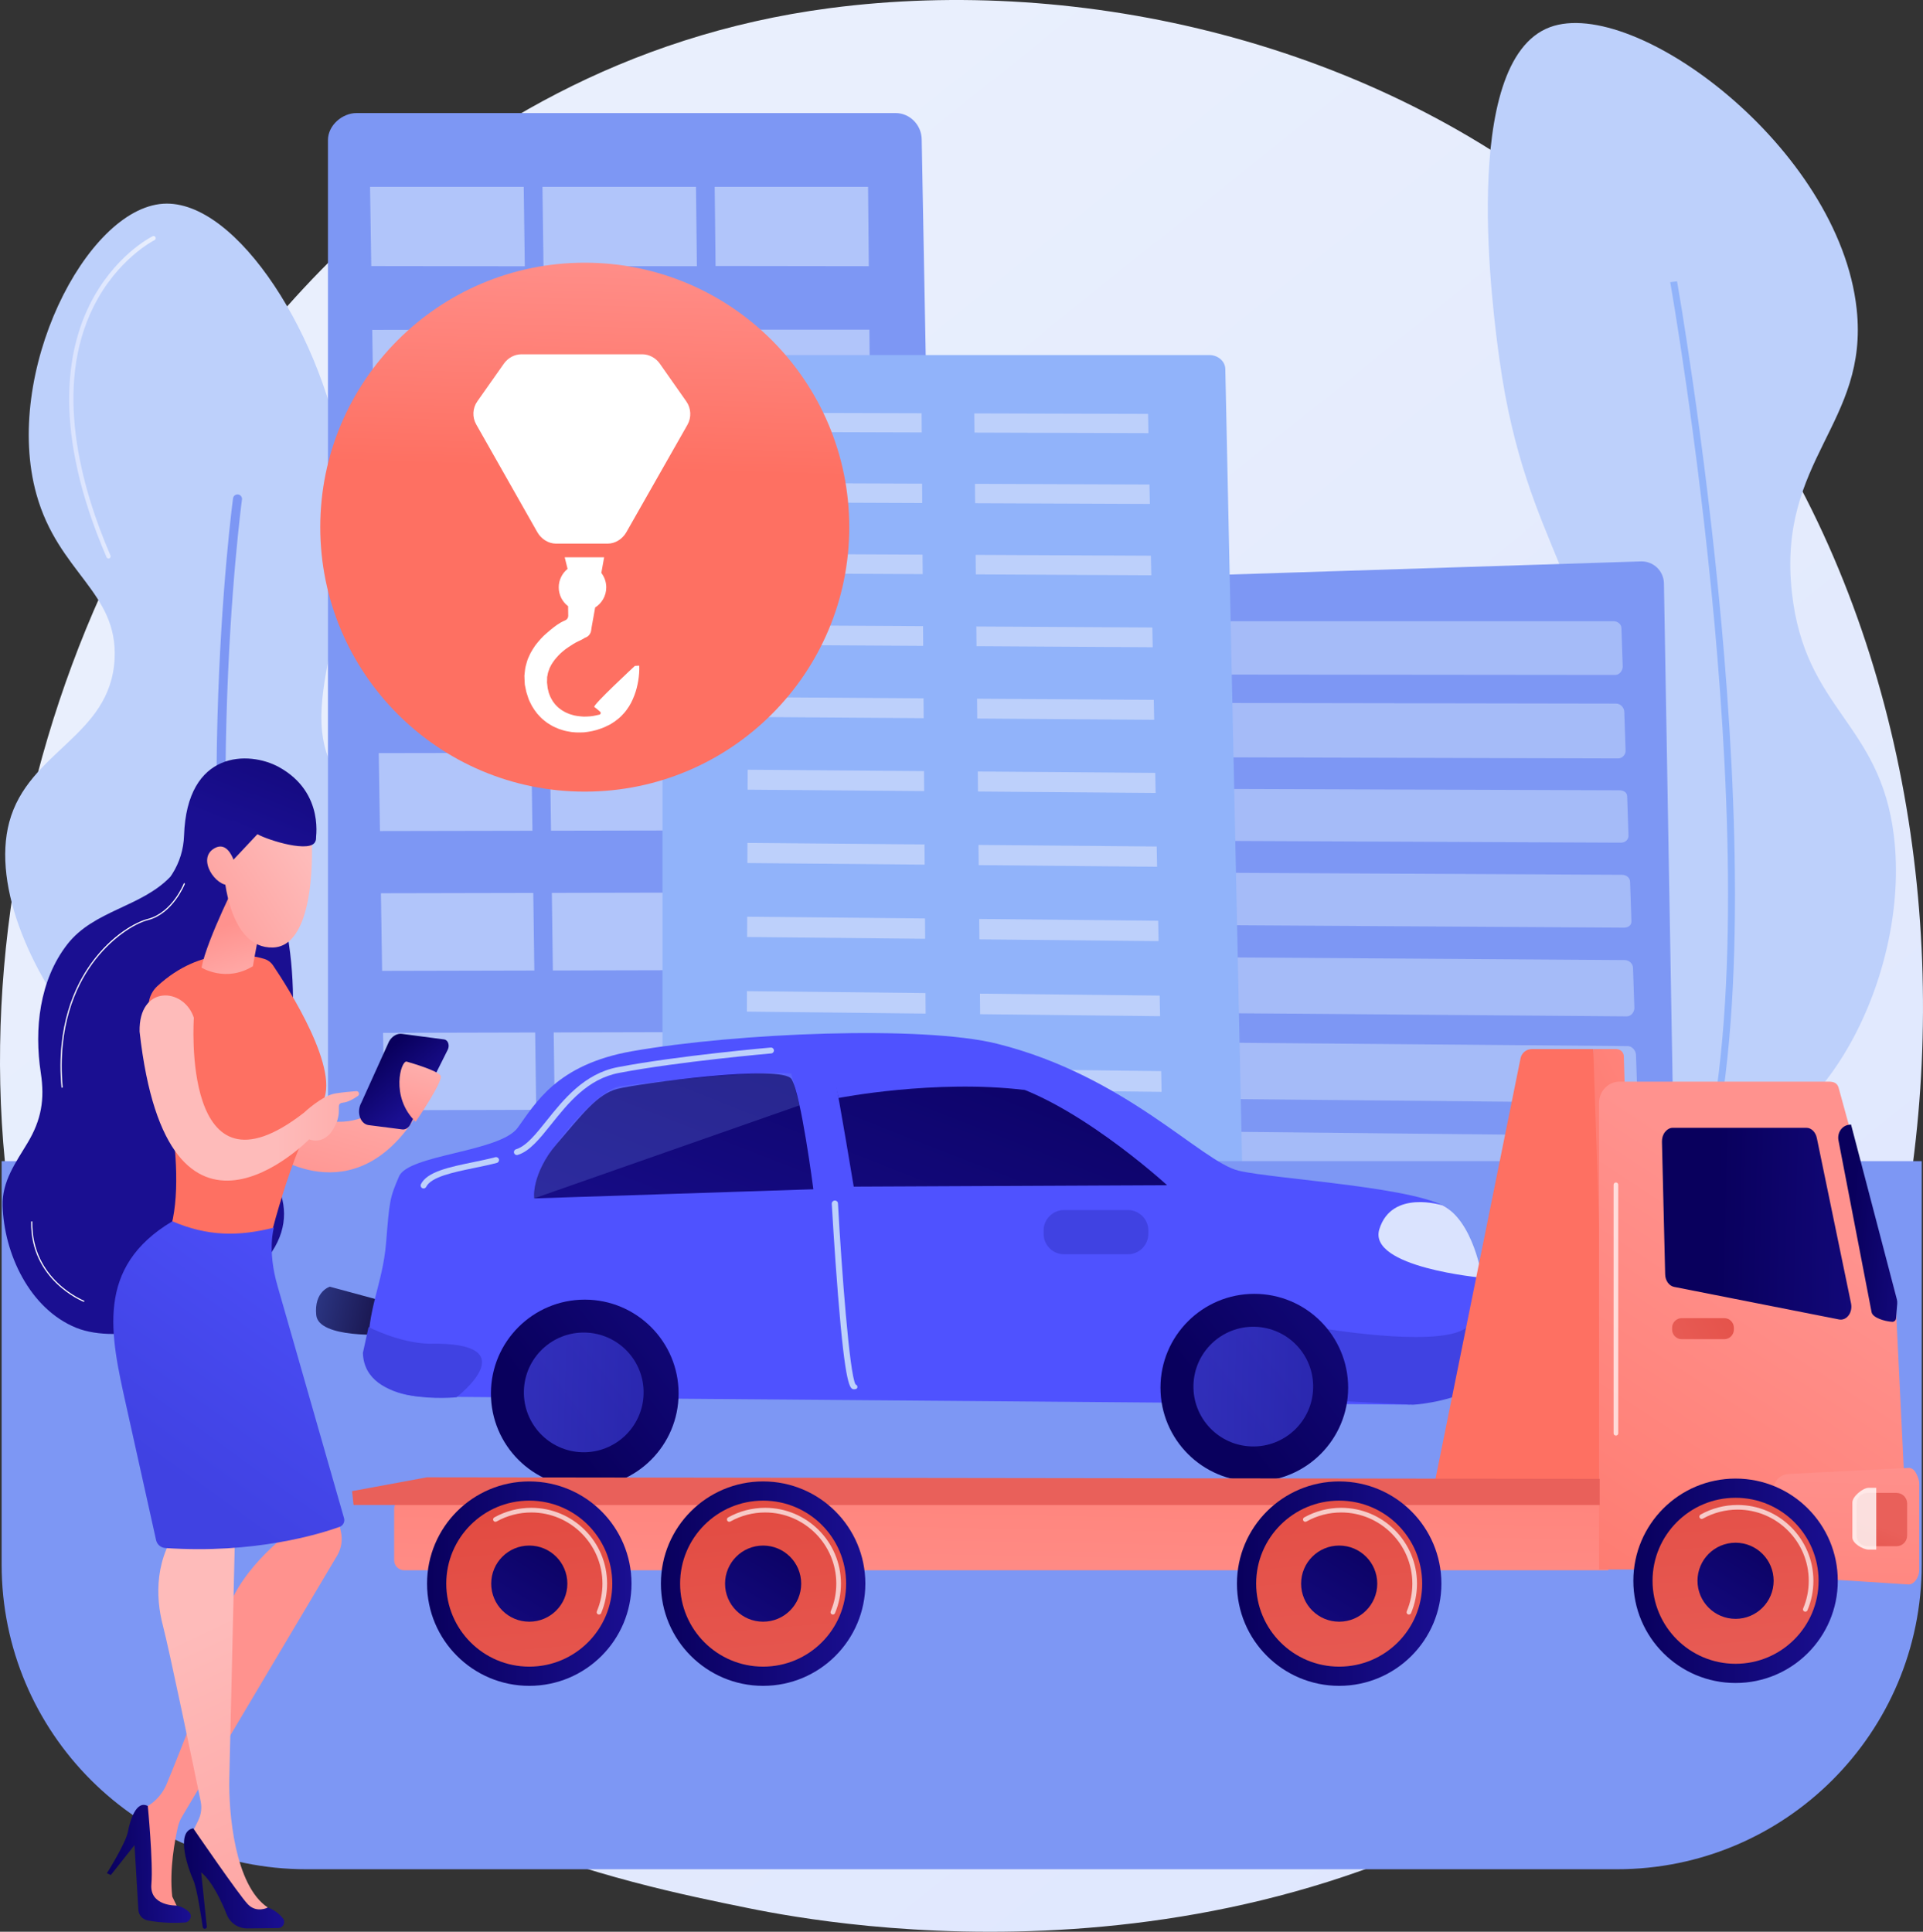 <svg xmlns="http://www.w3.org/2000/svg" xmlns:xlink="http://www.w3.org/1999/xlink" version="1.1" x="0px" y="0px" xml:space="preserve" viewBox="455 448.45 2800 2813.09">

<rect x="455" y="448.45" width="2800" height="2813.09" fill="#333333" stroke="none"/>

<g id="Illustration">
	<g>
		<linearGradient id="SVGID_1_" gradientUnits="userSpaceOnUse" x1="3619.068" y1="4091.823" x2="1115.942" y2="983.098">
			<stop offset="0" style="stop-color:#DAE3FE"/>
			<stop offset="1" style="stop-color:#E9EFFD"/>
		</linearGradient>
		<path style="fill:url(#SVGID_1_);" d="M2930.442,2865.854c-57.496,60.529-111.897,99.563-154.88,130.404    c-505.244,362.519-1103.083,256.846-1230.14,231.04c-187.624-38.107-550.297-111.768-812.503-420.117    c-396.696-466.506-334.925-1201.474-27.22-1686.637c56.284-88.745,353.592-581.297,957.869-660.287    c365.702-47.804,791.994,48.611,1100.702,307.247C3412.276,1310.405,3366.145,2407.16,2930.442,2865.854z"/>
		<g>
			<path style="fill:#BDD0FB;" d="M2952.774,2120.965c-118.308,5.078-249.974-129.516-280.272-260.93     c-31.179-135.238,65.827-176.742,89.679-355.166c27.095-202.684-84.709-249.179-123.863-532.793     c-8.833-63.989-59.953-434.289,73.415-484.024c123.313-45.986,421.396,175.718,446.683,410.454     c18.031,167.378-115.91,218.178-94.267,413.212c18.99,171.129,128.392,188.624,148.473,353.971     C3237.071,1866.983,3108.114,2114.298,2952.774,2120.965z"/>
			<path style="fill:#91B3FA;" d="M2937.638,2168.889c61.153-213.976,46.796-559.051,23.983-810.855     c-24.698-272.62-64.34-497.673-64.737-499.916l-9.958,1.238c0.397,2.238,39.985,226.994,64.649,499.265     c22.743,251.071,37.092,595.01-23.705,807.735L2937.638,2168.889z"/>
		</g>
		<g>
			<path style="fill:#BDD0FB;" d="M929.145,2128.282c176.982-40.653,302.887-305.625,237.877-419.305     c-43.926-76.812-146.528-34.739-212.826-119.764c-84.648-108.559,32.851-240.958,1.23-460.549     C928.516,941.79,800.302,738.224,692.627,745.13c-112.711,7.229-233.485,247.043-184.618,422.997     c31.779,114.425,118.755,142.27,113.838,239.723c-5.706,113.079-125.761,134.085-153.414,237.958     C418.762,1832.394,695.01,2182.063,929.145,2128.282z"/>
			<path style="fill:#7D97F4;" d="M826.46,2177.812c0.93,0.242,1.927,0.283,2.932,0.081c3.554-0.71,5.858-4.165,5.147-7.717     c-95.834-479.521-27.902-989.203-27.206-994.295c0.492-3.59-2.023-6.902-5.608-7.388c-3.588-0.492-6.898,2.019-7.388,5.608     c-0.7,5.115-68.924,516.985,27.338,998.645C822.185,2175.293,824.105,2177.199,826.46,2177.812z"/>

				<linearGradient id="SVGID_00000011013402230266727770000008448550642285874561_" gradientUnits="userSpaceOnUse" x1="555.686" y1="1026.979" x2="681.713" y2="1026.979">
				<stop offset="0" style="stop-color:#DAE3FE"/>
				<stop offset="1" style="stop-color:#E9EFFD"/>
			</linearGradient>
			<path style="fill:url(#SVGID_00000011013402230266727770000008448550642285874561_);" d="M612.233,1261.686     c0.652,0.17,1.364,0.13,2.03-0.155c1.589-0.687,2.322-2.53,1.636-4.12c-43.435-100.684-82.992-245.259-24.768-362.256     c34.675-69.678,88.297-96.773,88.834-97.038c1.552-0.767,2.189-2.644,1.423-4.198c-0.768-1.553-2.648-2.191-4.199-1.421     c-2.271,1.12-56.06,28.31-91.669,99.865c-32.728,65.763-55.023,182.911,24.623,367.529     C610.541,1260.815,611.331,1261.451,612.233,1261.686z"/>
		</g>
		<g>
			<path style="fill:#7D97F4;" d="M2877.781,1297.935c-0.152-8.711-3.79-16.999-10.102-23.005     c-6.311-6.007-14.767-9.233-23.476-8.954l-704.676,22.516c-17.936,0.573-32.023,15.558-31.489,33.495l34.77,1167.05     c0.528,17.71,15.127,31.744,32.844,31.572l690.511-6.716c8.673-0.084,16.954-3.628,23.005-9.844     c6.05-6.216,9.367-14.59,9.217-23.263L2877.781,1297.935z"/>
			<g style="opacity:0.63;">
				<path style="fill:#BDD0FB;" d="M2804.265,1353.076h-627.516c-6.103,0-11.001,4.226-10.938,10.013l0.6,55.273      c0.063,5.812,5.096,12.324,11.217,12.33l629.303,0.627c6.23,0.007,11.052-6.699,10.852-12.564l-1.909-55.558      C2815.674,1357.359,2810.478,1353.076,2804.265,1353.076z"/>
				<path style="fill:#BDD0FB;" d="M2808.34,1473.081l-630.248-1.049c-6.13-0.01-11.035,5.84-10.972,11.678l0.604,55.988      c0.063,5.863,5.106,11.421,11.254,11.438l632.051,1.746c6.257,0.017,11.139-5.564,10.937-11.48l-1.926-56.499      C2819.838,1479.013,2814.579,1473.092,2808.34,1473.081z"/>
				<path style="fill:#BDD0FB;" d="M2812.592,1599.291l-633.099-2.153c-6.157-0.021-11.118,2.824-11.054,8.712l0.61,56.478      c0.064,5.914,5.117,10.384,11.29,10.412l634.822,2.825c6.285,0.028,11.227-4.439,11.024-10.408l-1.943-56.998      C2824.039,1602.218,2818.86,1599.313,2812.592,1599.291z"/>
				<path style="fill:#BDD0FB;" d="M2816.738,1722.38l-635.88-3.24c-6.184-0.031-11.154,3.978-11.089,9.918l0.616,56.974      c0.063,5.966,5.127,9.33,11.328,9.367l637.618,3.924c6.313,0.039,11.316-3.293,11.11-9.314l-1.96-57.503      C2828.277,1726.511,2823.034,1722.413,2816.738,1722.38z"/>
				<path style="fill:#BDD0FB;" d="M2820.921,1846.551l-638.685-4.345c-6.211-0.042-11.19,5.154-11.125,11.146l0.621,57.476      c0.065,6.019,5.185,12.541,11.413,12.59l640.537,5.08c6.342,0.051,11.26-6.452,11.053-12.526l-1.978-58.015      C2832.552,1851.907,2827.246,1846.594,2820.921,1846.551z"/>
				<path style="fill:#BDD0FB;" d="M2825.142,1971.817l-641.515-5.47c-6.238-0.053-11.226,6.349-11.16,12.395l0.626,57.985      c0.065,6.072,5.195,11.484,11.451,11.545l643.384,6.217c6.37,0.061,11.35-5.303,11.141-11.433l-1.995-58.533      C2836.865,1978.42,2831.494,1971.871,2825.142,1971.817z"/>
				<path style="fill:#BDD0FB;" d="M2829.547,2102.57l-644.47-6.654c-6.266-0.065-11.311,3.227-11.245,9.326l0.632,58.501      c0.066,6.126,5.206,10.409,11.49,10.481l646.256,7.375c6.399,0.073,11.441-4.134,11.23-10.318l-2.014-59.059      C2841.216,2106.066,2835.929,2102.636,2829.547,2102.57z"/>
				<path style="fill:#BDD0FB;" d="M2833.844,2230.11l-647.351-7.819c-6.294-0.076-11.348,4.427-11.281,10.581l0.637,59.024      c0.067,6.181,5.217,9.315,11.529,9.397l649.153,8.553c6.429,0.084,11.534-2.942,11.322-9.183l-2.032-59.591      C2845.607,2234.859,2840.254,2230.188,2833.844,2230.11z"/>
				<path style="fill:#BDD0FB;" d="M2838.179,2358.791l-650.259-9.005c-6.323-0.087-11.385,5.648-11.318,11.857l0.643,59.554      c0.068,6.237,5.276,12.641,11.618,12.736l652.178,9.792c6.459,0.097,11.477-6.213,11.261-12.509l-2.05-60.132      C2850.038,2364.814,2844.618,2358.88,2838.179,2358.791z"/>
			</g>
		</g>
		<g>
			<path style="fill:#7D97F4;" d="M1797.042,651.18c-0.391-20.9-17.328-38.099-38.089-38.099H974.23     c-21.039,0-41.702,18.096-41.702,39.281v1893.514c0,10.192,5.832,19.965,12.997,27.162c7.167,7.196,17.785,11.224,27.907,11.197     l820.471-2.255c10.21-0.028,20.205-4.182,27.346-11.529c7.141-7.348,11.167-17.503,10.975-27.781L1797.042,651.18z"/>
			<g style="opacity:0.81;">
				<g>
					<polygon style="fill:#BDD0FB;" points="1219.135,836.209 995.584,835.906 993.811,720.529 1217.579,720.529      "/>
					<polygon style="fill:#BDD0FB;" points="1469.709,836.151 1246.383,835.848 1244.854,720.529 1468.396,720.529      "/>
					<polygon style="fill:#BDD0FB;" points="1720.032,836.093 1496.93,835.791 1495.644,720.529 1718.962,720.529      "/>
				</g>
				<g>
					<polygon style="fill:#BDD0FB;" points="1221.928,1043.307 998.768,1043.451 997,928.827 1220.378,928.734      "/>
					<polygon style="fill:#BDD0FB;" points="1472.067,1043.146 1249.129,1043.29 1247.605,928.723 1470.758,928.63      "/>
					<g>
						<polygon style="fill:#BDD0FB;" points="1721.954,1042.985 1499.241,1043.128 1497.958,928.619 1720.887,928.526       "/>
					</g>
				</g>
				<g>
					<polygon style="fill:#BDD0FB;" points="1224.713,1248.983 1001.94,1249.218 1000.179,1134.991 1223.167,1134.807      "/>
					<polygon style="fill:#BDD0FB;" points="1474.416,1248.718 1251.866,1248.953 1250.347,1134.784 1473.112,1134.6      "/>
					<polygon style="fill:#BDD0FB;" points="1723.869,1248.454 1501.542,1248.69 1500.265,1134.577 1722.806,1134.392      "/>
				</g>
				<g>
					<polygon style="fill:#BDD0FB;" points="1227.487,1453.946 1005.101,1454.273 1003.347,1340.441 1225.946,1340.165      "/>
					<polygon style="fill:#BDD0FB;" points="1476.757,1453.58 1254.593,1453.906 1253.08,1340.131 1475.458,1339.855      "/>
					<polygon style="fill:#BDD0FB;" points="1725.777,1453.214 1503.836,1453.54 1502.563,1339.822 1724.718,1339.546      "/>
				</g>
				<g>
					<polygon style="fill:#BDD0FB;" points="1230.252,1658.201 1008.252,1658.618 1006.503,1545.18 1228.717,1544.813      "/>
					<polygon style="fill:#BDD0FB;" points="1479.089,1657.733 1257.312,1658.15 1255.803,1544.768 1477.795,1544.401      "/>
					<polygon style="fill:#BDD0FB;" points="1727.68,1657.266 1506.122,1657.683 1504.853,1544.357 1726.624,1543.991      "/>
				</g>
				<g>
					<polygon style="fill:#BDD0FB;" points="1233.007,1861.752 1011.391,1862.258 1009.648,1749.212 1231.477,1748.754      "/>
					<polygon style="fill:#BDD0FB;" points="1481.415,1861.183 1260.02,1861.689 1258.516,1748.699 1480.124,1748.242      "/>
					<polygon style="fill:#BDD0FB;" points="1729.574,1860.615 1508.401,1861.121 1507.136,1748.187 1728.522,1747.73      "/>
				</g>
				<g>
					<polygon style="fill:#BDD0FB;" points="1235.753,2064.601 1014.521,2065.197 1012.783,1952.54 1234.228,1951.993      "/>
					<polygon style="fill:#BDD0FB;" points="1483.732,2063.933 1262.719,2064.528 1261.221,1951.926 1482.445,1951.38      "/>
					<polygon style="fill:#BDD0FB;" points="1731.464,2063.265 1510.671,2063.86 1509.41,1951.314 1730.415,1950.768      "/>
				</g>
				<g>
					<polygon style="fill:#BDD0FB;" points="1238.489,2266.752 1017.639,2267.437 1015.907,2155.167 1236.97,2154.532      "/>
					<polygon style="fill:#BDD0FB;" points="1486.04,2265.986 1265.409,2266.669 1263.916,2154.454 1484.759,2153.819      "/>
					<polygon style="fill:#BDD0FB;" points="1733.346,2265.219 1512.933,2265.902 1511.678,2153.742 1732.301,2153.108      "/>
				</g>
				<g>
					<polygon style="fill:#BDD0FB;" points="1241.217,2468.211 1020.746,2468.984 1019.021,2357.099 1239.702,2356.375      "/>
					<polygon style="fill:#BDD0FB;" points="1488.342,2467.344 1268.089,2468.116 1266.601,2356.287 1487.064,2355.564      "/>
					<polygon style="fill:#BDD0FB;" points="1735.222,2466.48 1515.188,2467.251 1513.936,2355.476 1734.18,2354.753      "/>
				</g>
			</g>
		</g>
		<g>
			<path style="fill:#91B3FA;" d="M2239.127,985.765c-0.237-11.232-10.591-20.271-23.28-20.271h-769.674     c-12.86,0-26.52,9.317-26.52,20.702v1590.418c0,8.498,5.438,16.648,12.234,22.649c6.797,6.001,16.82,9.361,26.42,9.339     l778.104-1.881c9.682-0.022,19.15-3.487,25.923-9.613c6.773-6.128,10.586-14.427,10.404-22.998L2239.127,985.765z"/>
			<g>
				<polygon style="fill:#BDD0FB;" points="1797.113,1078.204 1545.335,1077.432 1545.429,1049.54 1796.925,1050.244     "/>
				<polygon style="fill:#BDD0FB;" points="1797.804,1180.939 1544.99,1179.918 1545.085,1151.797 1797.614,1152.749     "/>
				<polygon style="fill:#BDD0FB;" points="1798.5,1284.523 1544.642,1283.249 1544.738,1254.895 1798.308,1256.101     "/>
				<polygon style="fill:#BDD0FB;" points="1799.201,1388.97 1544.291,1387.436 1544.388,1358.847 1799.009,1360.311     "/>
				<polygon style="fill:#BDD0FB;" points="1799.908,1494.286 1543.937,1492.489 1544.035,1463.662 1799.715,1465.386     "/>
				<polygon style="fill:#BDD0FB;" points="1801.341,1707.57 1543.222,1705.235 1543.32,1675.924 1801.145,1678.183     "/>
				<polygon style="fill:#BDD0FB;" points="1803.537,2034.305 1542.125,2031.13 1542.226,2001.067 1803.335,2004.164     "/>
				<polygon style="fill:#BDD0FB;" points="1800.622,1600.481 1543.581,1598.418 1543.679,1569.351 1800.427,1571.34     "/>
				<polygon style="fill:#BDD0FB;" points="1802.067,1815.563 1542.859,1812.954 1542.958,1783.395 1801.869,1785.929     "/>
				<polygon style="fill:#BDD0FB;" points="1802.799,1924.471 1542.493,1921.58 1542.593,1891.771 1802.598,1894.584     "/>
				<polygon style="fill:#BDD0FB;" points="1804.281,2145.078 1541.752,2141.613 1541.854,2111.294 1804.077,2114.678     "/>
				<polygon style="fill:#BDD0FB;" points="1805.032,2256.801 1541.377,2253.041 1541.48,2222.462 1804.826,2226.141     "/>
				<polygon style="fill:#BDD0FB;" points="1805.789,2369.49 1540.999,2365.43 1541.103,2334.589 1805.581,2338.565     "/>
				<polygon style="fill:#BDD0FB;" points="1806.553,2483.151 1540.618,2478.789 1540.722,2447.679 1806.343,2451.96     "/>
				<polygon style="fill:#BDD0FB;" points="2127.213,1079.214 1873.855,1078.439 1873.582,1050.459 2126.654,1051.167     "/>
				<polygon style="fill:#BDD0FB;" points="2129.269,1182.278 1874.862,1181.251 1874.586,1153.039 2128.705,1153.998     "/>
				<polygon style="fill:#BDD0FB;" points="2131.341,1286.196 1875.877,1284.912 1875.599,1256.468 2130.772,1257.681     "/>
				<polygon style="fill:#BDD0FB;" points="2133.43,1390.981 1876.901,1389.438 1876.62,1360.757 2132.857,1362.228     "/>
				<polygon style="fill:#BDD0FB;" points="2135.537,1496.64 1877.934,1494.833 1877.65,1465.912 2134.959,1467.646     "/>
				<polygon style="fill:#BDD0FB;" points="2139.804,1710.63 1880.024,1708.281 1879.736,1678.871 2139.216,1681.146     "/>
				<polygon style="fill:#BDD0FB;" points="2146.342,2038.468 1883.226,2035.272 1882.93,2005.108 2145.738,2008.224     "/>
				<polygon style="fill:#BDD0FB;" points="2137.662,1603.186 1878.974,1601.11 1878.689,1571.947 2137.079,1573.948     "/>
				<polygon style="fill:#BDD0FB;" points="2141.965,1818.986 1881.081,1816.358 1880.792,1786.701 2141.373,1789.252     "/>
				<polygon style="fill:#BDD0FB;" points="2144.144,1928.26 1882.149,1925.352 1881.856,1895.442 2143.546,1898.273     "/>
				<polygon style="fill:#BDD0FB;" points="2148.558,2149.621 1884.311,2146.133 1884.013,2115.71 2147.95,2119.118     "/>
				<polygon style="fill:#BDD0FB;" points="2150.794,2261.732 1885.406,2257.947 1885.106,2227.261 2150.18,2230.965     "/>
				<polygon style="fill:#BDD0FB;" points="2153.048,2374.813 1886.51,2370.727 1886.208,2339.777 2152.429,2343.78     "/>
				<polygon style="fill:#BDD0FB;" points="2155.323,2488.875 1887.625,2484.483 1887.318,2453.263 2154.698,2457.571     "/>
			</g>
		</g>
		<path style="fill:#7D97F4;" d="M2809.353,3170.514H901.166c-245.102,0-443.797-198.695-443.797-443.798v-587.331H3253.15v587.331    C3253.15,2971.819,3054.455,3170.514,2809.353,3170.514z"/>
		<g>

				<linearGradient id="SVGID_00000062168565817811609270000016237031571888227509_" gradientUnits="userSpaceOnUse" x1="1319.074" y1="786.574" x2="1308.906" y2="1132.279">
				<stop offset="0" style="stop-color:#FF928E"/>
				<stop offset="1" style="stop-color:#FE7062"/>
			</linearGradient>

				<circle style="fill:url(#SVGID_00000062168565817811609270000016237031571888227509_);" cx="1306.439" cy="1216.132" r="385.126"/>
			<g>
				<path style="fill:#FFFFFF;" d="M1454.316,1033.015l-38.606-54.992c-5.879-8.314-15.427-13.658-25.612-13.658h-74.885h-26.034      h-74.888c-10.183,0-19.731,5.344-25.612,13.658l-38.603,54.792c-7.034,9.945-7.674,23.164-1.643,33.746l88.947,156.868      c5.579,9.79,15.982,16.663,27.252,16.663h35.705h3.718h35.702c11.27,0,21.673-6.823,27.252-16.613l88.947-156.429      C1461.989,1056.468,1461.349,1042.961,1454.316,1033.015z"/>
				<path style="fill:#FFFFFF;" d="M1385.785,1417.786l-6.337,0.322c-0.005,0.047-62.25,57.708-59.081,59.821      c1.596,1.065,5.244,4.096,8.481,6.954c0.672,0.593,0.969,1.504,0.777,2.379c-0.194,0.875-0.846,1.577-1.705,1.833      c-1.516,0.445-3.081,0.632-4.608,1.013c-6.114,1.565-12.411,1.852-18.542,1.875c-6.107-0.439-12.214-0.917-17.81-2.891      c-2.912-0.639-5.469-2.111-8.17-3.126c-2.474-1.44-5.088-2.655-7.282-4.393l-3.322-2.532c-1.087-0.855-1.953-1.954-2.949-2.888      c-2.093-1.785-3.497-4.183-5.19-6.273c-1.462-2.283-2.748-4.683-3.93-7.116c-0.781-2.563-2.315-5.21-2.563-7.548l-0.873-3.517      l-0.241-0.89l-0.15-1.331l-0.307-2.662l-0.613-5.325l-0.037-0.333l-0.017-0.167l-0.01-0.083      c-0.12-0.923,0.152,1.163,0.127,0.927l0.025-0.496l0.047-0.99l0.07-1.971l0.051-3.919l0.782-3.78      c0.246-2.554,1.305-4.949,2.154-7.368c0.573-2.489,2.314-4.718,3.305-7.121c1.448-2.283,2.952-4.566,4.629-6.783      c3.556-4.376,7.408-8.723,12.154-12.554c4.515-3.997,9.612-7.056,14.888-10.482c5.109-3.357,11.274-5.482,15.999-8.415h0.004      l0.925-0.769c4.858-1.213,8.505-5.504,9.237-10.457l0.628-4.38l5.223-29.247c9.708-6.126,16.177-16.953,16.177-29.28      c0-7.926-2.693-15.222-7.177-21.055l4.068-22.744l-57.382-0.02l4.17,16.888c-7.839,6.342-12.863,16.027-12.863,26.898      c0,11.208,5.356,21.142,13.62,27.463l0.193,13.974c0.039,2.845-1.645,5.435-4.261,6.553c-2.272,0.971-4.517,1.98-6.817,3.311      c-6.931,3.965-13.51,9.498-19.758,14.879c-6.313,5.233-11.997,11.63-17.22,18.48c-2.486,3.557-4.793,7.353-6.929,11.216      c-1.761,4.166-4.063,8.004-5.176,12.498c-1.298,4.394-2.582,8.764-2.914,13.376l-0.748,6.817l0.253,6.785l0.173,3.382l0.1,1.687      l0.052,0.842l0.145,1.093l0.016,0.082l0.035,0.164l0.068,0.328l1.1,5.245l0.548,2.623l0.276,1.311l0.503,1.679l2.182,6.746      c1.343,4.67,3.661,8.188,5.546,12.232c2.252,3.784,4.762,7.498,7.518,10.931c3.012,3.272,5.824,6.707,9.373,9.368      c1.722,1.372,3.343,2.88,5.162,4.085l5.55,3.469c3.691,2.288,7.738,3.856,11.647,5.541c4.067,1.23,8.047,2.801,12.198,3.404      c8.198,1.898,16.518,1.958,24.642,1.527c8.086-0.928,16.06-2.417,23.548-5.26c1.873-0.702,3.77-1.32,5.598-2.102l5.38-2.588      l2.671-1.301l0.886-0.455l0.281-0.181l0.562-0.364l1.127-0.727l4.507-2.907c3.109-2.311,6.875-5.254,9.656-8.068      c2.77-2.921,5.537-5.805,7.759-9.089c4.798-6.301,8.22-13.364,10.93-20.467c2.769-7.109,4.573-14.435,5.78-21.77      C1385.515,1432.22,1386.061,1425.37,1385.785,1417.786z"/>
			</g>
		</g>
		<g>
			<g>

					<linearGradient id="SVGID_00000075164688770170810590000010524678047511106436_" gradientUnits="userSpaceOnUse" x1="-3840.933" y1="2388.807" x2="-3728.254" y2="2411.791" gradientTransform="matrix(1 0.026 -0.026 1 4816.949 59.761)">
					<stop offset="0" style="stop-color:#2B3582"/>
					<stop offset="1" style="stop-color:#150E42"/>
				</linearGradient>
				<path style="fill:url(#SVGID_00000075164688770170810590000010524678047511106436_);" d="M1033.556,2348.807l-98.285-26.619      c0,0-23.246,6.729-19.82,41.299c3.427,34.569,101.445,28.26,101.445,28.26L1033.556,2348.807z"/>

					<linearGradient id="SVGID_00000183951778456255739550000012647320824235197116_" gradientUnits="userSpaceOnUse" x1="1884.32" y1="1972.274" x2="1947.586" y2="1646.905">
					<stop offset="0" style="stop-color:#4F52FF"/>
					<stop offset="1" style="stop-color:#4042E2"/>
				</linearGradient>
				<path style="fill:url(#SVGID_00000183951778456255739550000012647320824235197116_);" d="M1907.16,1968.455      c187.497,46.881,297.503,172.21,351.745,184.883c54.242,12.671,271.53,24.264,306.962,57.182      c35.431,32.918,1.583,56.312,47.138,98.636c50.401,142.217-105.647,184.769-105.647,184.769l-1418.514-11.523      c0,0-95.724,8.607-97.844-59.758c-2.121-68.365,21.136-102.898,26.164-164.464c5.028-61.566,5.139-64.666,18.849-96.592      c13.71-31.926,146.878-35.393,172.795-70.902c25.916-35.509,56.771-92.141,166.728-111.448      C1527.41,1952.57,1798.403,1941.26,1907.16,1968.455z"/>

					<linearGradient id="SVGID_00000163064549659254141720000010222205241734178177_" gradientUnits="userSpaceOnUse" x1="1373.123" y1="1936.397" x2="1269.185" y2="2101.341">
					<stop offset="0" style="stop-color:#4F52FF"/>
					<stop offset="1" style="stop-color:#4042E2"/>
				</linearGradient>
				<path style="fill:url(#SVGID_00000163064549659254141720000010222205241734178177_);" d="M983.399,2418.593      c2.439,78.58,135.668,64.656,136.248,64.604c0,0,105.92-81.082-39.792-77.97c-43.787-1.13-88.181-24.325-88.181-24.325      L983.399,2418.593z"/>

					<linearGradient id="SVGID_00000155123233312341436540000009984861972055227533_" gradientUnits="userSpaceOnUse" x1="2501.669" y1="1825.537" x2="2501.669" y2="2121.533">
					<stop offset="0" style="stop-color:#4F52FF"/>
					<stop offset="1" style="stop-color:#4042E2"/>
				</linearGradient>
				<path style="fill:url(#SVGID_00000155123233312341436540000009984861972055227533_);" d="M2621.642,2344.279      c0,0,1.393,20.042-36.156,40.513c-46.541,25.375-208.144-2.522-208.144-2.522l-18.441,103.987l152.309,7.767      C2507.649,2494.994,2711.218,2483.264,2621.642,2344.279z"/>

					<linearGradient id="SVGID_00000055666623666036975810000011066221225735613061_" gradientUnits="userSpaceOnUse" x1="-3159.064" y1="1166.329" x2="-3459.427" y2="1859.475" gradientTransform="matrix(0.999 -0.037 0.037 0.999 4737.24 412.872)">
					<stop offset="0" style="stop-color:#09005D"/>
					<stop offset="1" style="stop-color:#1A0F91"/>
				</linearGradient>
				<path style="fill:url(#SVGID_00000055666623666036975810000011066221225735613061_);" d="M1232.824,2193.604      c0,0-4.57-35.683,32.914-79.431c37.484-43.747,59.365-72.601,88.191-80.031c28.825-7.429,239.806-36.62,253.663-14.167      c13.856,22.453,31.706,160.312,31.706,160.312L1232.824,2193.604z"/>
				<g style="opacity:0.23;">
					<path style="fill:#7D97F4;" d="M1357.755,2030.369c23.635-3.521,203.092-24.385,249.428-18.432l11.99,46.127l-386.53,135.52       c0,0-1.844-29.367,17.465-58.321C1282.55,2086.617,1333.044,2033.479,1357.755,2030.369z"/>
				</g>

					<linearGradient id="SVGID_00000057852192568055934770000006518272722371903904_" gradientUnits="userSpaceOnUse" x1="-2777.876" y1="1330.948" x2="-3078.317" y2="2024.273" gradientTransform="matrix(0.999 -0.037 0.037 0.999 4737.797 412.954)">
					<stop offset="0" style="stop-color:#09005D"/>
					<stop offset="1" style="stop-color:#1A0F91"/>
				</linearGradient>
				<path style="fill:url(#SVGID_00000057852192568055934770000006518272722371903904_);" d="M1670.7,2019.945      c5.844,26.641,27.374,156.525,27.374,156.525l456.205-2.109c0,0-143.808-132.151-254.357-153.068      C1789.374,2000.377,1666.965,2005.862,1670.7,2019.945z"/>

					<linearGradient id="SVGID_00000140000407273459302810000007197091854612822656_" gradientUnits="userSpaceOnUse" x1="-1645.212" y1="-2036.667" x2="-1433.654" y2="-2594.103" gradientTransform="matrix(0.999 -0.037 0.037 0.999 4737.797 412.954)">
					<stop offset="0" style="stop-color:#4F52FF"/>
					<stop offset="1" style="stop-color:#4042E2"/>
				</linearGradient>
				<path style="fill:url(#SVGID_00000140000407273459302810000007197091854612822656_);" d="M1884.325,2011.487      c-90.05-12.499-123.065-10.127-217.458-1.861l9.09,37.755c0,0,140.487-27.552,271.387-11.622      C1947.345,2035.76,1913.721,2015.567,1884.325,2011.487z"/>

					<linearGradient id="SVGID_00000075853329800062753010000013348437066802959537_" gradientUnits="userSpaceOnUse" x1="2755.928" y1="1923.425" x2="3024.572" y2="1493.596">
					<stop offset="0" style="stop-color:#DAE3FE"/>
					<stop offset="1" style="stop-color:#E9EFFD"/>
				</linearGradient>
				<path style="fill:url(#SVGID_00000075853329800062753010000013348437066802959537_);" d="M2555.352,2203.723      c0,0-73.914-23.697-91.944,34.737c-17.188,55.704,149.597,70.696,149.597,70.696S2600.708,2226.519,2555.352,2203.723z"/>
				<path style="fill:#BDD0FB;" d="M1207.577,2130.472c0.411,0,0.826-0.059,1.241-0.184c17.356-5.243,31.975-23.526,48.904-44.696      c24.72-30.915,52.743-65.958,98.436-74.676c87.635-16.727,220.469-28.316,221.802-28.433c2.364-0.206,4.112-2.285,3.906-4.644      c-0.201-2.364-2.2-4.132-4.644-3.906c-1.337,0.113-134.615,11.744-222.673,28.551c-48.807,9.317-79.152,47.26-103.533,77.748      c-16.032,20.051-29.88,37.365-44.679,41.842c-2.272,0.683-3.554,3.08-2.867,5.348      C1204.031,2129.278,1205.733,2130.472,1207.577,2130.472z"/>
				<path style="fill:#BDD0FB;" d="M1071.738,2179.124c1.58,0,3.102-0.876,3.848-2.385c7.201-14.515,39.075-21.095,69.898-27.457      c11.027-2.276,22.427-4.627,32.91-7.373c2.297-0.604,3.667-2.946,3.068-5.239c-0.603-2.297-2.946-3.642-5.239-3.068      c-10.269,2.691-21.556,5.021-32.474,7.272c-34.352,7.092-66.796,13.789-75.849,32.051c-1.056,2.125-0.189,4.698,1.936,5.75      C1070.447,2178.982,1071.097,2179.124,1071.738,2179.124z"/>
				<g>

						<linearGradient id="SVGID_00000164505411982166933710000009352085688333053833_" gradientUnits="userSpaceOnUse" x1="-3498.473" y1="2549.576" x2="-3142.559" y2="2260.001" gradientTransform="matrix(1 0.026 -0.026 1 4816.949 59.761)">
						<stop offset="0" style="stop-color:#09005D"/>
						<stop offset="1" style="stop-color:#1A0F91"/>
					</linearGradient>

						<circle style="fill:url(#SVGID_00000164505411982166933710000009352085688333053833_);" cx="1306.439" cy="2477.653" r="136.633"/>

						<linearGradient id="SVGID_00000008837254234118923590000010792179519302647208_" gradientUnits="userSpaceOnUse" x1="-3535.53" y1="2506.061" x2="-3361.191" y2="2506.061" gradientTransform="matrix(1 0.026 -0.026 1 4816.949 59.761)">
						<stop offset="0" style="stop-color:#4F52FF"/>
						<stop offset="1" style="stop-color:#4042E2"/>
					</linearGradient>
					<path style="opacity:0.57;fill:url(#SVGID_00000008837254234118923590000010792179519302647208_);" d="M1392.109,2478.352       c-1.243,48.128-41.267,86.135-89.395,84.892c-48.128-1.243-86.136-41.267-84.892-89.395       c1.243-48.128,41.266-86.135,89.394-84.891C1355.345,2390.201,1393.353,2430.225,1392.109,2478.352z"/>
				</g>
				<g>

						<linearGradient id="SVGID_00000018205570221266658290000010094842664102027675_" gradientUnits="userSpaceOnUse" x1="-2524.13" y1="2516.003" x2="-2168.216" y2="2226.427" gradientTransform="matrix(1 0.026 -0.026 1 4816.949 59.761)">
						<stop offset="0" style="stop-color:#09005D"/>
						<stop offset="1" style="stop-color:#1A0F91"/>
					</linearGradient>

						<circle style="fill:url(#SVGID_00000018205570221266658290000010094842664102027675_);" cx="2281.356" cy="2469.228" r="136.633"/>

						<linearGradient id="SVGID_00000145763572022492664300000015870880370541293234_" gradientUnits="userSpaceOnUse" x1="-2561.188" y1="2472.487" x2="-2386.848" y2="2472.487" gradientTransform="matrix(1 0.026 -0.026 1 4816.949 59.761)">
						<stop offset="0" style="stop-color:#4F52FF"/>
						<stop offset="1" style="stop-color:#4042E2"/>
					</linearGradient>
					<path style="opacity:0.57;fill:url(#SVGID_00000145763572022492664300000015870880370541293234_);" d="M2367.027,2469.927       c-1.243,48.128-41.267,86.135-89.395,84.892c-48.128-1.243-86.136-41.266-84.893-89.395       c1.244-48.127,41.267-86.135,89.395-84.891C2330.262,2381.776,2368.27,2421.8,2367.027,2469.927z"/>
				</g>
				<g>
					<path style="fill:#BDD0FB;" d="M1698.544,2471.534c0.142,0,0.283,0,0.424,0c2.492,0,4.487-0.976,4.455-3.469       c-0.024-1.807-1.107-2.8-2.651-3.5c-8.88-14.292-20.406-168.488-25.649-263.723c-0.137-2.49-2.265-4.271-4.754-4.119       c-2.489,0.136-4.395,2.334-4.258,4.824c0.037,0.67,3.754,66.761,9.078,133.039       C1686.024,2469.486,1692.702,2471.534,1698.544,2471.534z"/>
				</g>

					<linearGradient id="SVGID_00000176735597801288199250000000975932309341985444_" gradientUnits="userSpaceOnUse" x1="2367.799" y1="1963.053" x2="2252.564" y2="2064.731">
					<stop offset="0" style="stop-color:#4F52FF"/>
					<stop offset="1" style="stop-color:#4042E2"/>
				</linearGradient>
				<path style="fill:url(#SVGID_00000176735597801288199250000000975932309341985444_);" d="M2127.058,2240.394      c0-16.477-13.357-29.833-29.833-29.833h-92.85c-16.477,0-29.833,13.357-29.833,29.833v4.729      c0,16.477,13.357,29.833,29.833,29.833h92.85c16.477,0,29.833-13.357,29.833-29.833V2240.394z"/>
			</g>
		</g>
		<g>

				<linearGradient id="SVGID_00000142892189121327718080000001354037278222006675_" gradientUnits="userSpaceOnUse" x1="3185.566" y1="2112.185" x2="2655.157" y2="2387.689">
				<stop offset="0" style="stop-color:#FF928E"/>
				<stop offset="1" style="stop-color:#FE7062"/>
			</linearGradient>
			<path style="fill:url(#SVGID_00000142892189121327718080000001354037278222006675_);" d="M2774.862,1976.15h33.699     c5.853,0,10.644,4.636,10.816,10.464l19.338,655.094l-88.414-2.447L2774.862,1976.15z"/>

				<linearGradient id="SVGID_00000124862748273081646410000003123089112313899450_" gradientUnits="userSpaceOnUse" x1="2564.668" y1="688.622" x2="2585.002" y2="1044.477">
				<stop offset="0" style="stop-color:#FF928E"/>
				<stop offset="1" style="stop-color:#FE7062"/>
			</linearGradient>
			<path style="fill:url(#SVGID_00000124862748273081646410000003123089112313899450_);" d="M2539.092,2631.92l129.918-642.411     c1.572-7.771,8.424-13.359,16.38-13.359h89.471l22.04,656.891L2539.092,2631.92z"/>

				<linearGradient id="SVGID_00000168804313538593703110000014781141136340843453_" gradientUnits="userSpaceOnUse" x1="1909.073" y1="2883.521" x2="1922.505" y2="2205.199">
				<stop offset="0" style="stop-color:#FF928E"/>
				<stop offset="1" style="stop-color:#FE7062"/>
			</linearGradient>
			<path style="fill:url(#SVGID_00000168804313538593703110000014781141136340843453_);" d="M2796.902,2735.141h-1753.32     c-8.114,0-14.691-6.577-14.691-14.691v-74.598c0-8.451,6.851-15.302,15.302-15.302h1752.709V2735.141z"/>

				<linearGradient id="SVGID_00000027585500050695536430000006084700358043855006_" gradientUnits="userSpaceOnUse" x1="3107.503" y1="2239.373" x2="2603.822" y2="3004.968">
				<stop offset="0" style="stop-color:#FF928E"/>
				<stop offset="1" style="stop-color:#FE7062"/>
			</linearGradient>
			<path style="fill:url(#SVGID_00000027585500050695536430000006084700358043855006_);" d="M3214.633,2333.056l-82.481-300.534     c-2.067-7.629-8.028-8.932-14.743-8.932h-304.313c-16.432,0-29.752,13.847-29.752,30.928v679.472h450.822L3214.633,2333.056z"/>

				<linearGradient id="SVGID_00000103972706766274176450000017232137449186655893_" gradientUnits="userSpaceOnUse" x1="3147.226" y1="2533.16" x2="3127.078" y2="3263.499">
				<stop offset="0" style="stop-color:#FF928E"/>
				<stop offset="1" style="stop-color:#FE7062"/>
			</linearGradient>
			<path style="fill:url(#SVGID_00000103972706766274176450000017232137449186655893_);" d="M3244.22,2592.601     c-2.522-4.372-6.6-6.737-10.116-6.56l-174.973,8.865c-12.297,0.623-21.976,10.727-22.069,23.039l-0.954,125.186l198.09,12.707     c7.191,0,15.31-9.146,15.31-21.967v-124.626C3249.507,2602.976,3246.742,2596.971,3244.22,2592.601z"/>
			<g>

					<linearGradient id="SVGID_00000057868823131542689540000017210254073862469566_" gradientUnits="userSpaceOnUse" x1="8504.098" y1="2226.578" x2="8884.189" y2="2236.148" gradientTransform="matrix(1 0 0 1 -5548.423 0)">
					<stop offset="0" style="stop-color:#09005D"/>
					<stop offset="1" style="stop-color:#1A0F91"/>
				</linearGradient>
				<path style="fill:url(#SVGID_00000057868823131542689540000017210254073862469566_);" d="M3150.245,2346.591l-49.855-241.017      c-1.74-8.397-7.927-14.761-15.019-14.761h-194.984c-4.188,0-8.198,2.553-11.116,6.223c-2.917,3.671-4.494,8.869-4.37,13.982      l4.676,193.263c0.219,9.071,5.68,16.735,13.015,18.182l240.165,47.422c5.15,1.016,10.372-1.186,13.896-5.885      C3150.175,2359.302,3151.526,2352.768,3150.245,2346.591z"/>

					<linearGradient id="SVGID_00000000190258857624436850000017733024606848066441_" gradientUnits="userSpaceOnUse" x1="8787.19" y1="2105.106" x2="8929.877" y2="2108.698" gradientTransform="matrix(0.998 0.058 -0.058 0.998 -5497.337 -383.795)">
					<stop offset="0" style="stop-color:#09005D"/>
					<stop offset="1" style="stop-color:#1A0F91"/>
				</linearGradient>
				<path style="fill:url(#SVGID_00000000190258857624436850000017733024606848066441_);" d="M3150.223,2086.027l-2.915,0.336      c-4.944,0.569-9.437,3.357-12.368,7.677c-2.931,4.318-4.029,9.765-3.021,14.995l48.215,250.236      c1.574,8.166,19.034,13.362,29.93,14.026c2.9,0.177,5.389-2.038,5.631-4.933l1.786-21.439c0.177-2.121-0.009-4.257-0.548-6.316      L3150.223,2086.027z"/>
			</g>

				<linearGradient id="SVGID_00000078033220406830765880000004568620317675952056_" gradientUnits="userSpaceOnUse" x1="8637.703" y1="2303.49" x2="8394.812" y2="2428.853" gradientTransform="matrix(1 0 0 1 -5548.423 0)">
				<stop offset="0" style="stop-color:#E1473D"/>
				<stop offset="1" style="stop-color:#E9605A"/>
			</linearGradient>
			<path style="fill:url(#SVGID_00000078033220406830765880000004568620317675952056_);" d="M2889.674,2382.026     c0-7.767,6.296-14.063,14.063-14.063h61.834c7.767,0,14.063,6.296,14.063,14.063v2.542c0,7.767-6.296,14.063-14.063,14.063     h-61.834c-7.767,0-14.063-6.296-14.063-14.063V2382.026z"/>
			<path style="opacity:0.7;fill:#FFFFFF;" d="M2807.878,2539.055c-1.873,0-3.389-1.517-3.389-3.389v-361.888     c0-1.872,1.516-3.389,3.389-3.389c1.874,0,3.389,1.518,3.389,3.389v361.888     C2811.267,2537.538,2809.751,2539.055,2807.878,2539.055z"/>
			<g>

					<linearGradient id="SVGID_00000137126239074877939000000014804938780010688932_" gradientUnits="userSpaceOnUse" x1="8693.19" y1="2781.608" x2="8740.193" y2="2669.26" gradientTransform="matrix(1 0 0 1 -5548.423 0)">
					<stop offset="0" style="stop-color:#E1473D"/>
					<stop offset="1" style="stop-color:#E9605A"/>
				</linearGradient>
				<path style="fill:url(#SVGID_00000137126239074877939000000014804938780010688932_);" d="M3158.306,2637.944      c0-8.566,6.944-15.51,15.51-15.51h42.585c8.566,0,15.51,6.944,15.51,15.51v46.675c0,8.566-6.944,15.51-15.51,15.51h-42.585      c-8.566,0-15.51-6.944-15.51-15.51V2637.944z"/>
				<path style="opacity:0.8;fill:#FFFFFF;" d="M3186.93,2615.062v89.961h-11.042c-8.556,0-23.716-9.104-23.716-17.66v-51.022      c0-8.556,15.16-21.279,23.716-21.279H3186.93z"/>
			</g>

				<linearGradient id="SVGID_00000138566488406054260490000018308767879796772501_" gradientUnits="userSpaceOnUse" x1="1768.71" y1="734.095" x2="1789.045" y2="1089.952">
				<stop offset="0" style="stop-color:#E1473D"/>
				<stop offset="1" style="stop-color:#E9605A"/>
			</linearGradient>
			<polygon style="fill:url(#SVGID_00000138566488406054260490000018308767879796772501_);" points="2784.31,2640.056     969.832,2640.056 967.609,2619.908 1076.566,2599.76 2784.31,2601.998    "/>
			<g>
				<g>

						<linearGradient id="SVGID_00000096049391977479913650000014714883881334685356_" gradientUnits="userSpaceOnUse" x1="8381.671" y1="2750.436" x2="8679.353" y2="2750.436" gradientTransform="matrix(1 0 0 1 -5548.423 0)">
						<stop offset="0" style="stop-color:#09005D"/>
						<stop offset="1" style="stop-color:#1A0F91"/>
					</linearGradient>

						<circle style="fill:url(#SVGID_00000096049391977479913650000014714883881334685356_);" cx="2982.089" cy="2750.436" r="148.841"/>

						<linearGradient id="SVGID_00000047745349912911497600000000571138831954572699_" gradientUnits="userSpaceOnUse" x1="2952.445" y1="2406.565" x2="3002.813" y2="2990.835">
						<stop offset="0" style="stop-color:#E1473D"/>
						<stop offset="1" style="stop-color:#E9605A"/>
					</linearGradient>

						<circle style="fill:url(#SVGID_00000047745349912911497600000000571138831954572699_);" cx="2982.089" cy="2750.436" r="120.875"/>
					<path style="opacity:0.7;fill:#FFFFFF;" d="M3083.62,2795.484c-0.44,0-0.89-0.088-1.321-0.27       c-1.724-0.728-2.529-2.717-1.801-4.442c5.402-12.776,8.142-26.346,8.142-40.337c0-57.143-46.49-103.631-103.631-103.631       c-17.728,0-35.22,4.551-50.584,13.163c-1.645,0.915-3.704,0.328-4.614-1.301c-0.917-1.632-0.334-3.699,1.297-4.614       c16.377-9.177,35.015-14.027,53.901-14.027c60.881,0,110.409,49.53,110.409,110.409c0,14.903-2.919,29.362-8.678,42.978       C3086.195,2794.706,3084.94,2795.482,3083.62,2795.484z"/>
				</g>

					<linearGradient id="SVGID_00000119838015278715290960000018019714971476611764_" gradientUnits="userSpaceOnUse" x1="8585.141" y1="2660.929" x2="8433.838" y2="2908.831" gradientTransform="matrix(1 0 0 1 -5548.423 0)">
					<stop offset="0" style="stop-color:#09005D"/>
					<stop offset="1" style="stop-color:#1A0F91"/>
				</linearGradient>

					<circle style="fill:url(#SVGID_00000119838015278715290960000018019714971476611764_);" cx="2982.089" cy="2750.436" r="55.434"/>
			</g>
			<g>
				<g>

						<linearGradient id="SVGID_00000088125097529177992450000004256591331728364161_" gradientUnits="userSpaceOnUse" x1="6965.733" y1="2754.588" x2="7263.414" y2="2754.588" gradientTransform="matrix(1 0 0 1 -5548.423 0)">
						<stop offset="0" style="stop-color:#09005D"/>
						<stop offset="1" style="stop-color:#1A0F91"/>
					</linearGradient>

						<circle style="fill:url(#SVGID_00000088125097529177992450000004256591331728364161_);" cx="1566.151" cy="2754.588" r="148.841"/>

						<linearGradient id="SVGID_00000125562289788499729650000002787432795786953895_" gradientUnits="userSpaceOnUse" x1="1546.596" y1="2527.758" x2="1596.965" y2="3112.029">
						<stop offset="0" style="stop-color:#E1473D"/>
						<stop offset="1" style="stop-color:#E9605A"/>
					</linearGradient>

						<circle style="fill:url(#SVGID_00000125562289788499729650000002787432795786953895_);" cx="1566.151" cy="2754.588" r="120.875"/>
					<path style="opacity:0.7;fill:#FFFFFF;" d="M1667.682,2799.636c-0.44,0-0.89-0.088-1.321-0.27       c-1.724-0.728-2.529-2.718-1.801-4.442c5.402-12.776,8.142-26.346,8.142-40.337c0-57.142-46.49-103.631-103.631-103.631       c-17.728,0-35.22,4.553-50.584,13.165c-1.645,0.914-3.704,0.331-4.614-1.301c-0.917-1.632-0.334-3.697,1.297-4.614       c16.377-9.178,35.015-14.029,53.901-14.029c60.881,0,110.409,49.53,110.409,110.409c0,14.903-2.919,29.362-8.678,42.978       C1670.257,2798.858,1669.002,2799.635,1667.682,2799.636z"/>
				</g>

					<linearGradient id="SVGID_00000109733285974159003470000003865446362209060500_" gradientUnits="userSpaceOnUse" x1="7169.202" y1="2665.081" x2="7017.9" y2="2912.984" gradientTransform="matrix(1 0 0 1 -5548.423 0)">
					<stop offset="0" style="stop-color:#09005D"/>
					<stop offset="1" style="stop-color:#1A0F91"/>
				</linearGradient>

					<circle style="fill:url(#SVGID_00000109733285974159003470000003865446362209060500_);" cx="1566.151" cy="2754.588" r="55.434"/>
			</g>
			<g>
				<g>

						<linearGradient id="SVGID_00000008850992560256171550000015687715918806359424_" gradientUnits="userSpaceOnUse" x1="7804.5" y1="2754.588" x2="8102.181" y2="2754.588" gradientTransform="matrix(1 0 0 1 -5548.423 0)">
						<stop offset="0" style="stop-color:#09005D"/>
						<stop offset="1" style="stop-color:#1A0F91"/>
					</linearGradient>

						<circle style="fill:url(#SVGID_00000008850992560256171550000015687715918806359424_);" cx="2404.918" cy="2754.588" r="148.841"/>

						<linearGradient id="SVGID_00000017484671945764434840000008840480364663736224_" gradientUnits="userSpaceOnUse" x1="2379.176" y1="2455.985" x2="2429.544" y2="3040.255">
						<stop offset="0" style="stop-color:#E1473D"/>
						<stop offset="1" style="stop-color:#E9605A"/>
					</linearGradient>

						<circle style="fill:url(#SVGID_00000017484671945764434840000008840480364663736224_);" cx="2404.917" cy="2754.588" r="120.875"/>
					<path style="opacity:0.7;fill:#FFFFFF;" d="M2506.448,2799.636c-0.44,0-0.89-0.088-1.321-0.27       c-1.724-0.728-2.529-2.718-1.801-4.442c5.402-12.776,8.142-26.346,8.142-40.337c0-57.142-46.49-103.631-103.631-103.631       c-17.728,0-35.22,4.553-50.584,13.165c-1.645,0.914-3.704,0.331-4.614-1.301c-0.917-1.632-0.334-3.697,1.297-4.614       c16.377-9.178,35.015-14.029,53.901-14.029c60.881,0,110.409,49.53,110.409,110.409c0,14.903-2.919,29.362-8.678,42.978       C2509.023,2798.858,2507.769,2799.635,2506.448,2799.636z"/>
				</g>

					<linearGradient id="SVGID_00000054227670144404676620000010464393737112128927_" gradientUnits="userSpaceOnUse" x1="8007.969" y1="2665.081" x2="7856.667" y2="2912.984" gradientTransform="matrix(1 0 0 1 -5548.423 0)">
					<stop offset="0" style="stop-color:#09005D"/>
					<stop offset="1" style="stop-color:#1A0F91"/>
				</linearGradient>

					<circle style="fill:url(#SVGID_00000054227670144404676620000010464393737112128927_);" cx="2404.918" cy="2754.588" r="55.434"/>
			</g>
			<g>
				<g>

						<linearGradient id="SVGID_00000128464972760478893680000003484865704632075922_" gradientUnits="userSpaceOnUse" x1="6625.244" y1="2754.588" x2="6922.925" y2="2754.588" gradientTransform="matrix(1 0 0 1 -5548.423 0)">
						<stop offset="0" style="stop-color:#09005D"/>
						<stop offset="1" style="stop-color:#1A0F91"/>
					</linearGradient>

						<circle style="fill:url(#SVGID_00000128464972760478893680000003484865704632075922_);" cx="1225.661" cy="2754.588" r="148.841"/>

						<linearGradient id="SVGID_00000026131872664635236140000017595899379746057365_" gradientUnits="userSpaceOnUse" x1="1208.619" y1="2556.894" x2="1258.987" y2="3141.165">
						<stop offset="0" style="stop-color:#E1473D"/>
						<stop offset="1" style="stop-color:#E9605A"/>
					</linearGradient>

						<circle style="fill:url(#SVGID_00000026131872664635236140000017595899379746057365_);" cx="1225.661" cy="2754.588" r="120.875"/>
					<path style="opacity:0.7;fill:#FFFFFF;" d="M1327.193,2799.636c-0.44,0-0.89-0.088-1.321-0.27       c-1.724-0.728-2.529-2.718-1.801-4.442c5.402-12.776,8.142-26.346,8.142-40.337c0-57.142-46.49-103.631-103.631-103.631       c-17.728,0-35.22,4.553-50.587,13.165c-1.642,0.914-3.704,0.331-4.614-1.301c-0.917-1.633-0.334-3.699,1.297-4.614       c16.38-9.178,35.018-14.029,53.904-14.029c60.881,0,110.409,49.53,110.409,110.409c0,14.903-2.919,29.362-8.678,42.978       C1329.768,2798.858,1328.514,2799.635,1327.193,2799.636z"/>
				</g>

					<linearGradient id="SVGID_00000031185844573861460080000005922909746346305466_" gradientUnits="userSpaceOnUse" x1="6828.713" y1="2665.081" x2="6677.411" y2="2912.984" gradientTransform="matrix(1 0 0 1 -5548.423 0)">
					<stop offset="0" style="stop-color:#09005D"/>
					<stop offset="1" style="stop-color:#1A0F91"/>
				</linearGradient>

					<circle style="fill:url(#SVGID_00000031185844573861460080000005922909746346305466_);" cx="1225.661" cy="2754.588" r="55.434"/>
			</g>
		</g>
		<g>

				<linearGradient id="SVGID_00000103985171895966366400000010563965514485031054_" gradientUnits="userSpaceOnUse" x1="2290.473" y1="1352.715" x2="2421.287" y2="1678.417" gradientTransform="matrix(-1 0 0 1 3269.012 0)">
				<stop offset="0" style="stop-color:#09005D"/>
				<stop offset="1" style="stop-color:#1A0F91"/>
			</linearGradient>
			<path style="fill:url(#SVGID_00000103985171895966366400000010563965514485031054_);" d="M495.173,2112.705     c19.984-33.294,25.162-63.157,19.255-101.769c-9.751-63.737-2.154-134.72,38.462-187.17     c38.529-49.758,107.88-54.201,150.2-98.597c0.293-0.307,1.27-1.755,2.687-3.987c10.693-16.844,16.559-36.002,17.219-55.944     c4.134-124.924,95.006-123.466,138.121-99.765c68.261,37.525,53.276,107.551,53.276,107.551     c-19.045,20.364-87.069-23.04-87.069-23.04l-28.274,45.39c8.015,3.485,16.625,7.423,25.995,12.017     c64.065,31.412,70.924,276.825,34.845,316.078c-36.079,39.253-42.426,76.721-6.031,140.949     c36.395,64.228,15.348,148.094-178.298,217.679c-31.364,11.27-78.583,12.484-109.564-0.083     c-67.952-27.564-105.328-108.375-107.167-178.004C457.896,2168.672,477.856,2141.555,495.173,2112.705z"/>
			<path style="fill:#FFFFFF;" d="M545.368,2032.479c-0.434,0-0.804-0.331-0.844-0.771c-7.967-88.766,19.187-147.221,43.365-180.629     c30.404-42.005,65.932-60.24,82.13-64.393c35.71-9.155,52.371-51.192,52.534-51.615c0.172-0.437,0.665-0.655,1.096-0.483     c0.437,0.169,0.655,0.659,0.487,1.095c-0.169,0.432-17.151,43.276-53.692,52.645c-20.723,5.311-54.963,27.525-81.18,63.746     c-24.01,33.173-50.971,91.239-43.051,179.482c0.043,0.467-0.301,0.879-0.768,0.92     C545.418,2032.478,545.391,2032.479,545.368,2032.479z"/>
			<path style="fill:#FFFFFF;" d="M576.974,2344.167c-0.103,0-0.205-0.018-0.308-0.058c-0.774-0.301-77.635-31.112-76.305-116.359     c0.007-0.463,0.384-0.834,0.847-0.834c0.003,0,0.01,0,0.013,0c0.467,0.007,0.841,0.392,0.834,0.86     c-1.314,84.045,74.458,114.456,75.226,114.753c0.434,0.169,0.652,0.66,0.483,1.096     C577.633,2343.962,577.312,2344.167,576.974,2344.167z"/>

				<linearGradient id="SVGID_00000134220421328788039360000010328152532437329562_" gradientUnits="userSpaceOnUse" x1="796.255" y1="1926.094" x2="721.631" y2="2202.202" gradientTransform="matrix(1 0 0 1 204.582 0)">
				<stop offset="0" style="stop-color:#FEBBBA"/>
				<stop offset="1" style="stop-color:#FF928E"/>
			</linearGradient>
			<path style="fill:url(#SVGID_00000134220421328788039360000010328152532437329562_);" d="M1046.77,2031.23     c0,0-83.852,100.422-168.289,18.869l-32.623,75.654c0,0,123.304,95.476,216.832-54.745L1046.77,2031.23z"/>

				<linearGradient id="SVGID_00000139988081041123492500000008396016970956778174_" gradientUnits="userSpaceOnUse" x1="1463.315" y1="1197.236" x2="1326.057" y2="1370.08">
				<stop offset="0" style="stop-color:#FF928E"/>
				<stop offset="1" style="stop-color:#FE7062"/>
			</linearGradient>
			<path style="fill:url(#SVGID_00000139988081041123492500000008396016970956778174_);" d="M839.668,1844.804     c-23.276-6.978-91.049-19.862-155.514,39.628c-10.933,10.09-15.401,25.42-11.502,39.778     c17.315,63.745,62.998,252.074,22.942,333.562c0,0,70.589,77.814,147.598,15.098c0,0,34.552-150.59,79.808-216.7     c31.245-45.641-49.823-171.389-70.332-201.769C849.561,1849.801,844.984,1846.398,839.668,1844.804z"/>

				<linearGradient id="SVGID_00000132060570835318078500000009752643539019303836_" gradientUnits="userSpaceOnUse" x1="-5658.208" y1="2962.96" x2="-5639.578" y2="2830.69" gradientTransform="matrix(-0.989 0.15 0.15 0.989 -5206.588 -161.595)">
				<stop offset="0" style="stop-color:#FEBBBA"/>
				<stop offset="1" style="stop-color:#FF928E"/>
			</linearGradient>
			<path style="fill:url(#SVGID_00000132060570835318078500000009752643539019303836_);" d="M803.612,1723.288     c0,0-46.97,91.979-55.205,134.218c0,0,35.431,22.168,74.82-2.046c0,0,16.56-95.911,24.246-112.457L803.612,1723.288z"/>

				<linearGradient id="SVGID_00000043447461498023027970000017061020768228561793_" gradientUnits="userSpaceOnUse" x1="1194.353" y1="3401.307" x2="1048.614" y2="3218.287">
				<stop offset="0" style="stop-color:#FEBBBA"/>
				<stop offset="1" style="stop-color:#FF928E"/>
			</linearGradient>
			<path style="fill:url(#SVGID_00000043447461498023027970000017061020768228561793_);" d="M933.091,2589.048     c-0.264,6.836,11.739,61.063,18.271,89.987c2.63,11.638,0.799,23.818-5.127,34.173l-226.229,380.755     c-2.737,4.605-4.729,9.594-5.94,14.813c-4.146,17.868-12.745,61.658-8.254,101.496l11.702,24.306l-50.615-11.492l-11.012-135.925     l14.329-8.738c12.378-7.547,22.018-18.831,27.536-32.238c20.456-49.689,71.255-176.176,84.35-237.819     c14.882-70.057,92.678-126.959,92.678-126.959l-13.667-32.312L933.091,2589.048z"/>

				<linearGradient id="SVGID_00000068647440683783915550000005832393389399255464_" gradientUnits="userSpaceOnUse" x1="4849.395" y1="3152.513" x2="4970.877" y2="3152.513" gradientTransform="matrix(1 -0.009 0.009 1 -4268.82 56.945)">
				<stop offset="0" style="stop-color:#09005D"/>
				<stop offset="1" style="stop-color:#1A0F91"/>
			</linearGradient>
			<path style="fill:url(#SVGID_00000068647440683783915550000005832393389399255464_);" d="M610.648,3176.314     c0,0,27.333-43.334,30.549-60.202c3.216-16.868,12.168-46.655,29.019-37.688c0,0,7.941,81.94,5.203,113.958     c-2.737,32.017,36.194,30.987,36.194,30.987s10.73,1.508,18.588,9.364c5.427,5.425,1.545,14.837-6.11,15.33     c-12.741,0.822-32.977,1.036-54.225-3.07c-7.426-1.434-12.931-7.753-13.381-15.304l-5.609-94.306l-34.478,43.535     L610.648,3176.314z"/>

				<linearGradient id="SVGID_00000106828282510279731440000010980680346747129527_" gradientUnits="userSpaceOnUse" x1="736.93" y1="2823.185" x2="1094.278" y2="3574.75">
				<stop offset="0" style="stop-color:#FEBBBA"/>
				<stop offset="1" style="stop-color:#FF928E"/>
			</linearGradient>
			<path style="fill:url(#SVGID_00000106828282510279731440000010980680346747129527_);" d="M797.945,2649.698     c0,0-7.979,340.583-9.059,388.954c-1.08,48.372,7.638,155.568,56.13,187.609l-21.101,15.622c0,0-26.369-22.412-52.132-65.545     c-28.94-48.456-37.691-57.309-37.691-57.309l9.603-19.667c4.205-8.61,5.44-18.35,3.504-27.734     c-10.464-50.717-45.422-219.409-54.958-255.737c-11.257-42.883-12.056-100.15,27.104-148.086     C758.506,2619.87,797.945,2649.698,797.945,2649.698z"/>

				<linearGradient id="SVGID_00000007407685972228510790000014398622060326532287_" gradientUnits="userSpaceOnUse" x1="4962.024" y1="3174.454" x2="5106.84" y2="3174.454" gradientTransform="matrix(1 -0.009 0.009 1 -4268.82 56.945)">
				<stop offset="0" style="stop-color:#09005D"/>
				<stop offset="1" style="stop-color:#1A0F91"/>
			</linearGradient>
			<path style="fill:url(#SVGID_00000007407685972228510790000014398622060326532287_);" d="M753.167,3257.233     c-1.504,0.014-2.783-1.063-2.995-2.552c-1.614-11.354-8.331-56.875-13.829-68.664c-6.298-13.499-26.867-70.316,0.011-75.14     c0,0,66.82,97.624,79.646,110.785c12.827,13.163,29.016,4.599,29.016,4.599s12.497,3.692,21.921,15.736     c4.485,5.732,0.307,14.147-6.972,14.216l-45.007,0.43c-13.071,0.124-24.827-7.816-29.686-19.951     c-7.923-19.788-21.531-48.813-37.392-61.689l8.241,78.917C756.305,3255.681,754.936,3257.218,753.167,3257.233L753.167,3257.233z     "/>

				<linearGradient id="SVGID_00000018202238753771517390000006499117618478464407_" gradientUnits="userSpaceOnUse" x1="1009.475" y1="2182.235" x2="708.849" y2="2601.976">
				<stop offset="0" style="stop-color:#4F52FF"/>
				<stop offset="1" style="stop-color:#4042E2"/>
			</linearGradient>
			<path style="fill:url(#SVGID_00000018202238753771517390000006499117618478464407_);" d="M853.844,2236.148     c0,0-10.142,32.327,5.439,85.571l96.656,337.527c1.519,5.304-1.344,10.855-6.536,12.718     c-28.911,10.377-123.953,39.705-253.694,30.761c-6.531-0.451-12.009-5.075-13.429-11.468     c-8.549-38.479-37.716-169.766-43.721-196.742c-22.884-102.787-45.044-200.54,67.359-267.567     C757.72,2249.136,802.645,2249.118,853.844,2236.148z"/>

				<linearGradient id="SVGID_00000145767646002971861580000009462973438329399193_" gradientUnits="userSpaceOnUse" x1="652.814" y1="2032.874" x2="972.381" y2="2032.874" gradientTransform="matrix(1 0 0 1 204.582 0)">
				<stop offset="0" style="stop-color:#FEBBBA"/>
				<stop offset="1" style="stop-color:#FF928E"/>
			</linearGradient>
			<path style="fill:url(#SVGID_00000145767646002971861580000009462973438329399193_);" d="M737.251,1930.522     c0,0-19.457,278.041,160.185,138.389c0,0,26.53-25.062,45.684-28.11c10.317-1.641,21.957-2.738,30.501-3.4     c3.899-0.302,5.722,4.733,2.522,6.981c-6.171,4.335-14.256,9.003-21.269,9.731c-13.552,1.405,0.896,11.336-13.862,37.286     c-14.757,25.95-35.839,16.163-35.839,16.163s-205.835,210.789-246.931-156.84     C656.791,1882.331,722.598,1885.968,737.251,1930.522z"/>
			<g>

					<linearGradient id="SVGID_00000008866717584485505100000000634773071143218358_" gradientUnits="userSpaceOnUse" x1="-6829.604" y1="1583.675" x2="-6883.663" y2="1640.811" gradientTransform="matrix(-0.987 -0.164 -0.209 1.26 -5389.312 -1140.569)">
					<stop offset="0" style="stop-color:#09005D"/>
					<stop offset="1" style="stop-color:#1A0F91"/>
				</linearGradient>
				<path style="fill:url(#SVGID_00000008866717584485505100000000634773071143218358_);" d="M1101.896,1962.116l-61.114-8.052      c-7.287-1.208-14.808,3.062-19.31,10.961l-40.201,88.86c-7.568,13.277-2.185,30.891,10.062,32.921l49.074,6.294      c4.696,0.778,9.522-2.186,12.171-7.475l54.37-108.52C1110.09,1970.834,1107.463,1963.039,1101.896,1962.116z"/>
			</g>

				<linearGradient id="SVGID_00000155828057161059581300000007075322398186401425_" gradientUnits="userSpaceOnUse" x1="878.712" y1="1955.286" x2="839.384" y2="2100.799" gradientTransform="matrix(1 0 0 1 204.582 0)">
				<stop offset="0" style="stop-color:#FEBBBA"/>
				<stop offset="1" style="stop-color:#FF928E"/>
			</linearGradient>
			<path style="fill:url(#SVGID_00000155828057161059581300000007075322398186401425_);" d="M1060.202,2081.974     c0,0,41.09-59.798,36.317-67.161c-4.774-7.362-40.794-17.909-49.252-20.397C1038.81,1991.928,1022.89,2046.154,1060.202,2081.974     z"/>

				<linearGradient id="SVGID_00000024700264098796998690000006507435268289929615_" gradientUnits="userSpaceOnUse" x1="-6525.888" y1="3205.124" x2="-6351.697" y2="3405.398" gradientTransform="matrix(-0.961 -0.277 -0.277 0.961 -4478.972 -3190.043)">
				<stop offset="0" style="stop-color:#FEBBBA"/>
				<stop offset="1" style="stop-color:#FF928E"/>
			</linearGradient>
			<path style="fill:url(#SVGID_00000024700264098796998690000006507435268289929615_);" d="M908.903,1671.442     c0,0,8.753,154.621-56.299,156.787c-65.051,2.167-71.363-107.773-71.363-107.773s19.203-69.456,50.172-77.554     C862.381,1634.803,908.903,1671.442,908.903,1671.442z"/>

				<linearGradient id="SVGID_00000143601307989280783970000004777680927183045565_" gradientUnits="userSpaceOnUse" x1="2291.831" y1="1349.195" x2="2422.971" y2="1675.708" gradientTransform="matrix(-1 0 0 1 3269.012 0)">
				<stop offset="0" style="stop-color:#09005D"/>
				<stop offset="1" style="stop-color:#1A0F91"/>
			</linearGradient>
			<path style="fill:url(#SVGID_00000143601307989280783970000004777680927183045565_);" d="M889.773,1623.718     c0,0,29.721,30.391,24.619,49.307c-5.104,18.916-68.856-0.865-84.573-9.8l-52.664,56.052c0,0,1.614-83.038,37.947-108.608     C851.434,1585.097,889.773,1623.718,889.773,1623.718z"/>

				<linearGradient id="SVGID_00000121985652199669697330000017673266598770011560_" gradientUnits="userSpaceOnUse" x1="-6482.367" y1="3167.27" x2="-6308.178" y2="3367.541" gradientTransform="matrix(-0.961 -0.277 -0.277 0.961 -4478.972 -3190.043)">
				<stop offset="0" style="stop-color:#FEBBBA"/>
				<stop offset="1" style="stop-color:#FF928E"/>
			</linearGradient>
			<path style="fill:url(#SVGID_00000121985652199669697330000017673266598770011560_);" d="M800.948,1721.948     c0,0-7.927-53.035-33.851-38.122c-25.924,14.913,1.901,56.014,22.153,53.449L800.948,1721.948z"/>
		</g>
	</g>
</g>
</svg>
